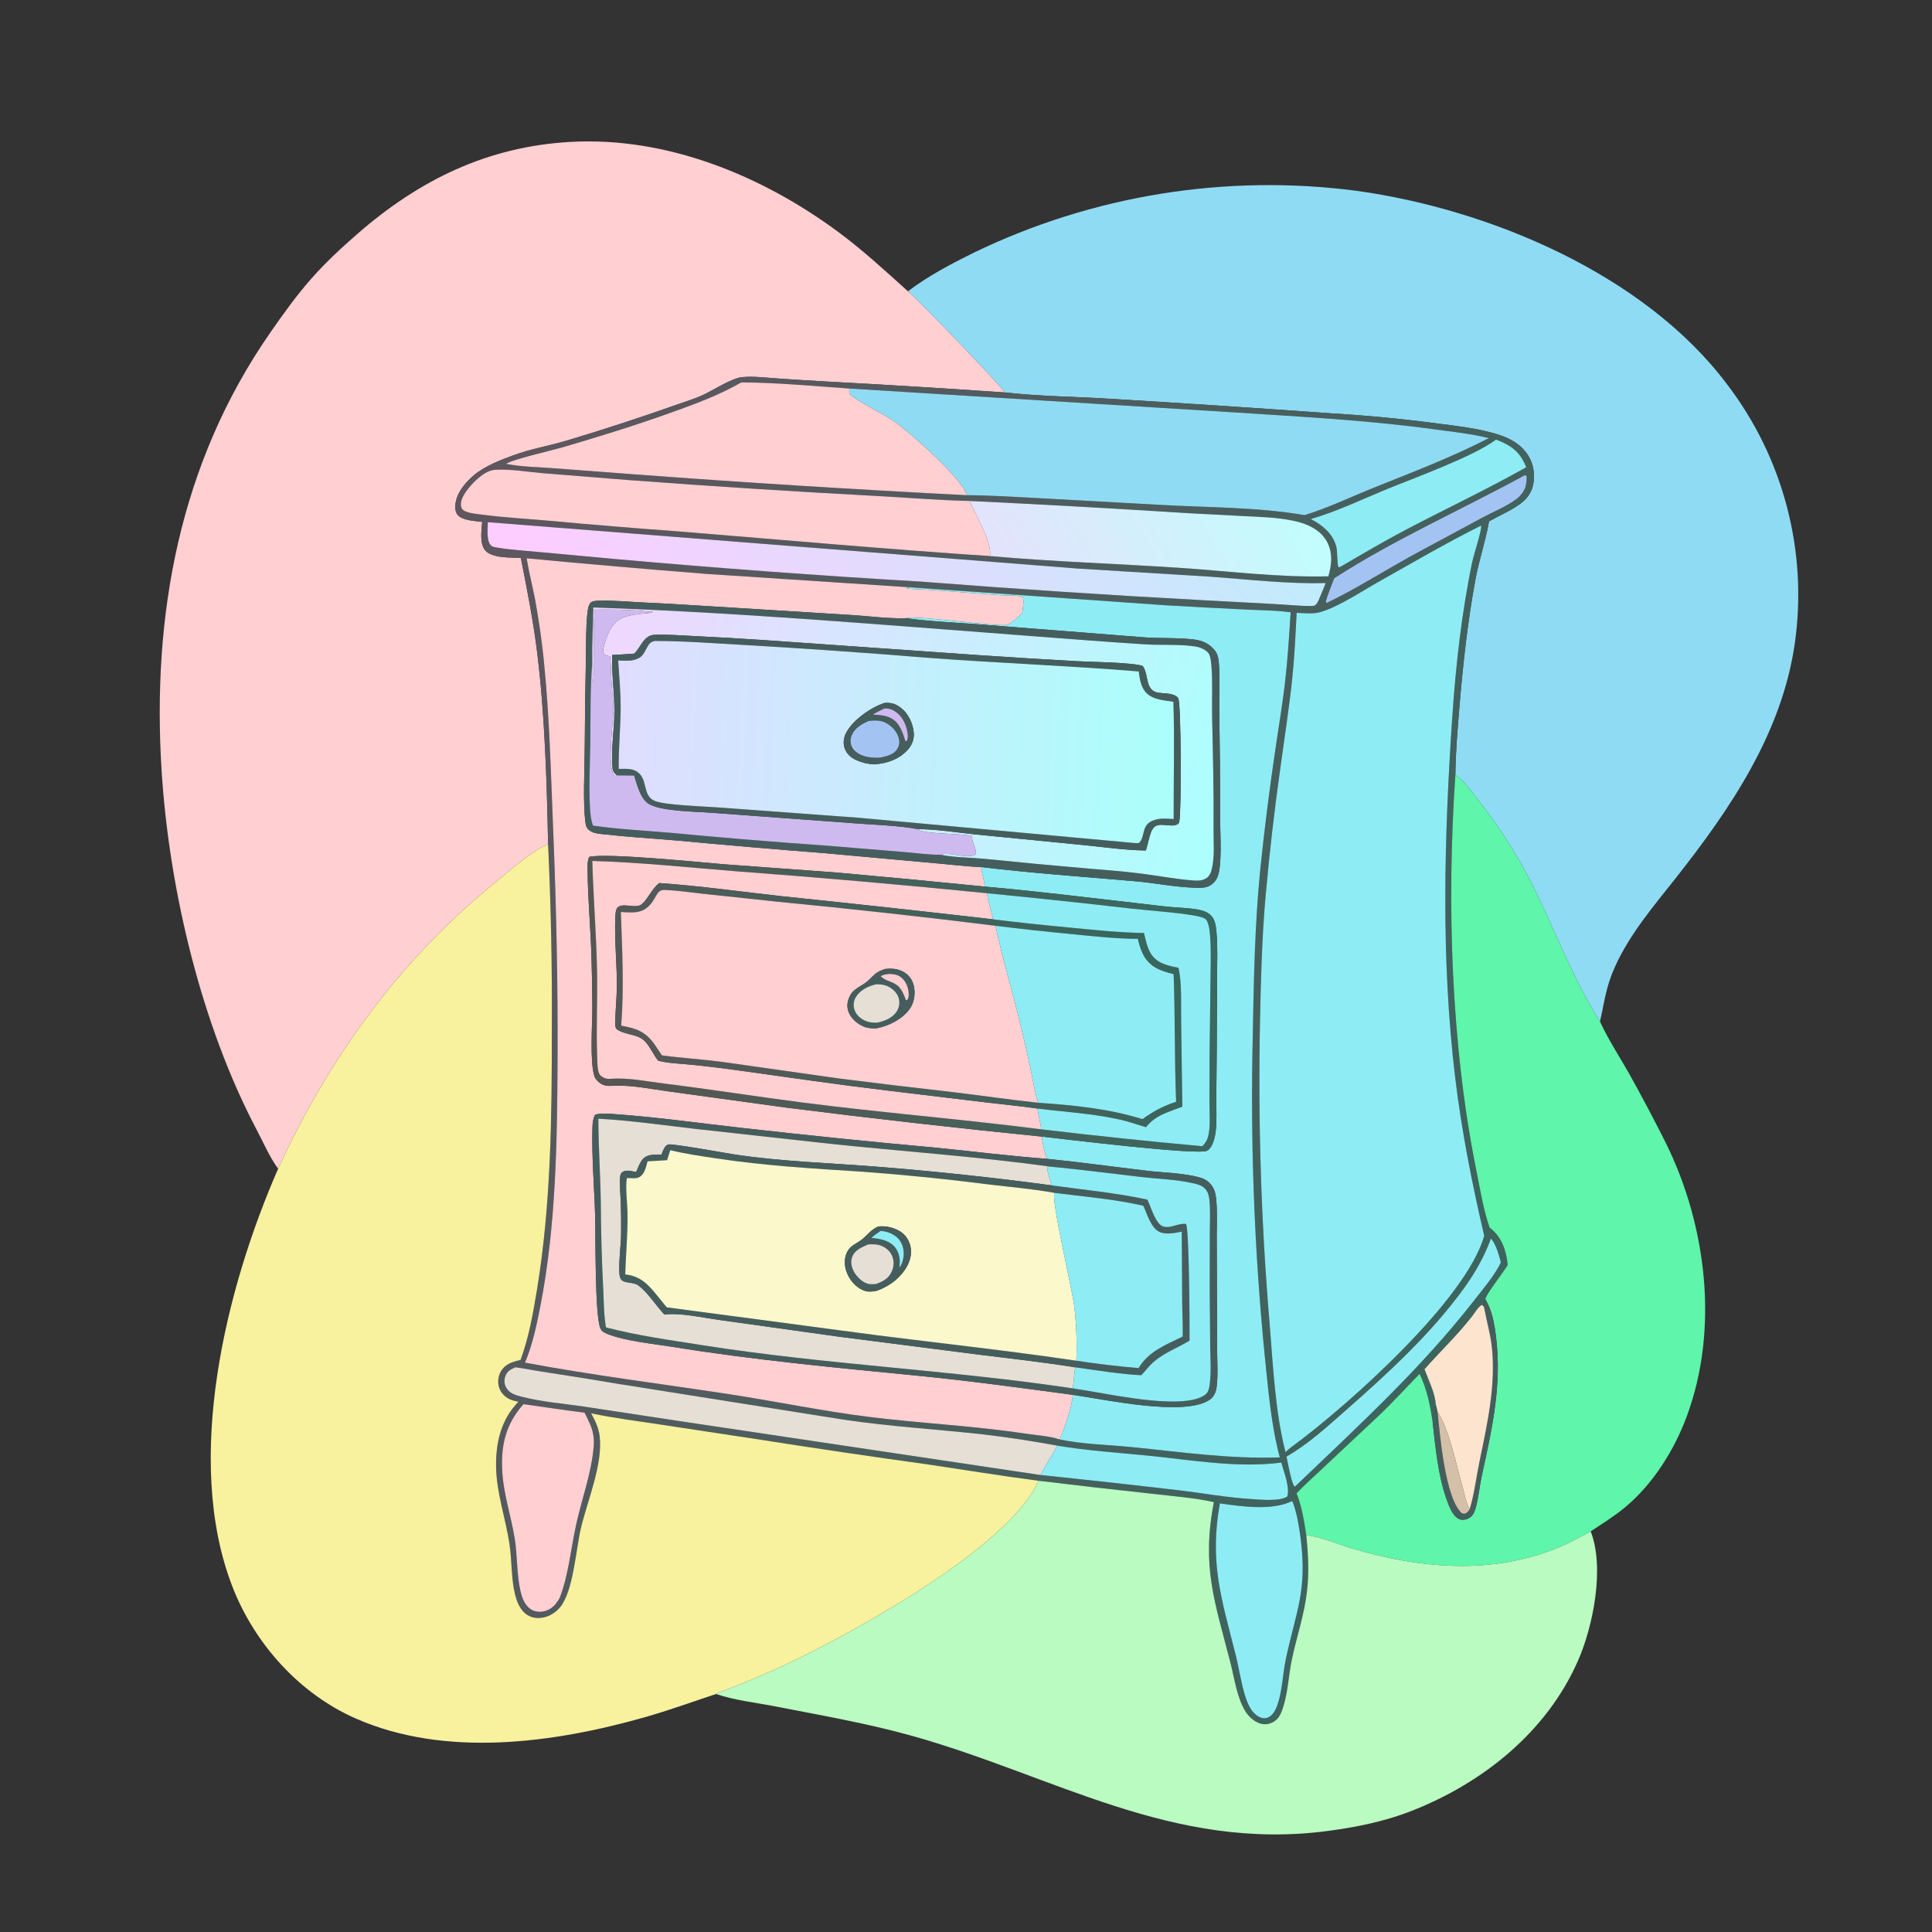 <svg width="1024" height="1024" viewBox="0 0 1024 1024" fill="none" xmlns="http://www.w3.org/2000/svg">
<rect x="0" y="0" width="1024" height="1024" fill="#333333" stroke="none"/>
<path d="M147.422 619.465C142.974 613.442 139.665 605.664 136.139 598.992C106.677 543.234 89.632 471.377 85.664 408.626C80.431 325.852 95.217 245.454 143.174 176.395C150.05 166.493 157.147 156.572 165.143 147.531C172.627 139.069 180.822 131.467 189.328 124.048C222.17 95.406 258.218 77.741 302.181 75.223C353.407 72.289 404.073 93.089 444.671 123.222C457.668 132.87 469.218 143.607 481.235 154.385C485.853 157.944 530.145 203.899 532.575 208.006C500.616 205.803 468.639 203.848 436.649 202.141C428.336 201.676 420.027 201.152 411.721 200.568C405.797 200.166 399.55 199.344 393.637 199.872C387.453 200.424 377.89 207.08 371.553 209.818C367.584 211.533 363.378 212.821 359.3 214.264C339.631 221.243 319.789 227.723 299.792 233.697C290.761 236.359 281.254 237.976 272.42 241.198C265.37 243.77 256.792 247.069 251.047 251.995C246.487 255.905 241.737 261.57 241.35 267.791C241.237 269.597 241.357 271.393 242.532 272.852C244.994 275.91 251.863 276.135 255.567 276.608C255.265 281.125 254.038 288.109 257.282 291.822C260.889 295.952 270.941 295.447 276.064 295.697C279.322 312.272 282.572 328.608 284.659 345.386C288.748 378.263 289.847 414.331 290.498 447.485C281.773 450.995 271.068 460.781 263.588 466.816C212.713 507.865 174.531 560.231 147.422 619.465Z" fill="#FFCFD2"/>
<path d="M481.235 154.385C492.084 146.184 503.749 140.066 515.895 134.037C578.991 103.487 649.644 92.057 719.154 101.154C789.622 110.956 871.625 145.413 915.377 203.677C945.27 242.789 958.209 292.266 951.29 341.006C944.466 388.308 917.539 428.104 888.667 464.793C876.675 480.032 863.758 494.948 855.794 512.808C851.125 523.278 850.46 530.716 848.027 541.451C833.656 518.691 824.466 493.66 812.546 469.679C804.546 453.583 795.213 439.135 784.179 424.972C780.438 420.17 776.419 414.124 771.368 410.722C771.49 398.808 772.533 386.706 773.512 374.836C775.377 352.229 777.9 329.326 782.031 307.018C783.913 296.85 787.477 286.391 789.121 276.792L789.192 276.355C794.498 273.305 800.412 270.85 805.396 267.301C809.493 264.384 812.068 260.843 812.796 255.784C813.649 249.859 812.305 244.029 808.498 239.363C804.066 233.931 798.37 231.531 791.82 229.649C782.358 226.932 772.134 225.792 762.389 224.519C743.622 222.032 724.77 220.225 705.872 219.099C666.884 216.309 627.881 213.739 588.864 211.389C570.212 210.22 551.122 210.085 532.575 208.006C530.145 203.899 485.853 157.944 481.235 154.385Z" fill="#90DBF4"/>
<path d="M255.567 276.608C251.863 276.135 244.994 275.91 242.532 272.852C241.357 271.393 241.237 269.597 241.35 267.791C241.737 261.57 246.487 255.905 251.047 251.995C256.792 247.069 265.37 243.77 272.42 241.198C281.254 237.976 290.761 236.359 299.792 233.697C319.789 227.723 339.631 221.243 359.3 214.264C363.378 212.821 367.584 211.533 371.553 209.818C377.89 207.08 387.453 200.424 393.637 199.872C399.55 199.344 405.797 200.166 411.721 200.568C420.027 201.152 428.336 201.676 436.649 202.141C468.639 203.848 500.616 205.803 532.575 208.006C551.122 210.085 570.212 210.22 588.864 211.389C627.881 213.739 666.884 216.309 705.872 219.099C724.77 220.225 743.622 222.032 762.389 224.519C772.134 225.792 782.358 226.932 791.82 229.649C798.37 231.531 804.066 233.931 808.498 239.363C812.305 244.029 813.649 249.859 812.796 255.784C812.068 260.843 809.493 264.384 805.396 267.301C800.412 270.85 794.498 273.305 789.192 276.355L789.121 276.792C787.477 286.391 783.913 296.85 782.031 307.018C777.9 329.326 775.377 352.229 773.512 374.836C772.533 386.706 771.49 398.808 771.368 410.722C766.729 478.756 769.025 554.056 782.613 620.992C784.611 630.835 786.198 641.16 789.531 650.644L790.049 651.054C795.864 655.74 798.341 662.711 799.052 669.959L799.097 670.469C797.322 673.74 787.188 686.478 787.295 688.689C787.296 688.716 787.319 688.738 787.331 688.762L786.269 689.974C786.331 690.169 786.399 690.362 786.457 690.559C786.65 691.221 786.691 691.664 786.675 692.34L786.526 692.577L785.405 691.657C783.644 692.396 781.351 696.25 780.097 697.855C772.377 707.733 763.301 716.339 755.027 725.733C757.031 731.212 760.676 738.468 760.954 744.287L760.91 744.851C760.675 748.216 761.575 751.907 760.796 755.134L760.49 755.24L759.329 753.819C758.044 744.825 756.358 736.421 752.421 728.172C745.022 735.736 737.918 743.604 730.21 750.857L699.499 779.676C695.415 783.577 691.053 787.355 687.202 791.477C689.992 798.441 691.213 806.24 692.34 813.638C693.376 823.683 693.901 833.411 692.725 843.488C691.288 855.811 687.338 867.274 684.76 879.322C683.001 887.545 682.735 896.295 680.253 904.323C679.356 907.224 678.33 910.217 675.779 912.083C673.881 913.47 671.482 914.15 669.145 913.78C665.606 913.219 662.18 910.284 660.291 907.352C655.627 900.109 654.284 889.514 652.155 881.238C643.805 848.796 636.797 830.397 643.386 796.144C632.798 793.817 621.384 792.972 610.61 791.724C590.562 789.563 570.529 787.271 550.511 784.847C530.983 782.286 511.509 779.086 492.024 776.205C461.469 771.978 430.953 767.468 400.481 762.676L350.515 755.104C338.118 753.254 325.599 751.625 313.32 749.089C315.466 753.061 317.308 756.708 317.838 761.264C319.585 776.257 311.279 795.462 307.844 810.148C305.287 821.079 303.855 843.424 296.912 851.821C294.197 855.104 290.252 857.346 285.955 857.571C282.919 857.73 280.008 856.761 277.812 854.629C275.314 852.205 273.906 848.717 273.067 845.4C270.872 836.722 271.375 827.298 270.049 818.419C267.987 804.609 263.053 791.035 262.927 777.009C262.812 764.206 265.672 752.329 274.766 742.969C273.205 742.655 271.676 742.282 270.216 741.628C267.658 740.481 265.551 738.303 264.619 735.645C263.661 732.824 263.925 729.731 265.346 727.113C267.703 722.851 271.559 721.874 275.923 720.767C280.312 708.855 282.513 696.265 284.575 683.782C292.115 638.13 292.504 591.341 292.483 545.162C292.683 512.592 292.021 480.021 290.498 447.485C289.847 414.331 288.748 378.263 284.659 345.386C282.572 328.608 279.322 312.272 276.064 295.697C270.941 295.447 260.889 295.952 257.282 291.822C254.038 288.109 255.265 281.125 255.567 276.608ZM450.259 205.935C431.286 204.651 411.906 202.744 392.904 202.684C380.935 209.578 368.224 214.199 355.267 218.836C336.37 225.6 317.332 231.456 298.084 237.119C293.327 238.519 270.571 243.746 268.298 245.862C275.925 247.4 284.26 247.489 292.032 248.077L334.479 251.28C393.763 255.712 453.097 259.441 512.469 262.467C524.248 262.51 536.099 263.307 547.864 263.885L615.039 267.603C640.388 269.032 666.405 268.719 691.454 273.035C703.467 269.359 715.035 263.783 726.68 259.088C747.826 250.561 768.821 242.651 789.136 232.21C779.39 229.798 769.07 228.773 759.124 227.41C724.469 222.663 689.593 220.922 654.716 218.607L450.259 205.935ZM513.96 265.522C497.362 265.164 480.714 263.715 464.129 262.847C420.695 260.529 377.286 257.747 333.911 254.502L287.344 250.778C279.318 250.083 270.4 248.478 262.392 249.005C258.489 249.262 254.841 252.099 252.093 254.711C249.076 257.578 244.054 263.215 244.299 267.545C244.366 268.742 244.55 269.575 245.527 270.36C247.737 272.135 253.818 272.539 256.626 272.904C267.623 274.337 278.853 274.95 289.907 275.914C313.382 278.072 336.877 280.007 360.39 281.718C415.158 286.166 469.839 291.103 524.677 294.729C558.06 297.699 591.61 298.742 625.043 300.956C651.163 302.687 677.898 306.153 704.058 305.462C704.764 302.983 705.302 300.576 705.495 298C705.885 292.781 704.542 287.749 700.995 283.817C696.84 279.21 690.983 277.157 685.07 275.922C676.886 274.214 668.243 274.005 659.91 273.578L629.097 271.966C590.736 269.516 552.356 267.367 513.96 265.522ZM481.637 311.239L374.501 304.192C342.689 301.682 310.898 298.922 279.129 295.913C280.353 303.373 282.257 310.698 283.682 318.12C285.584 328.539 287.086 339.026 288.187 349.559C291.251 379.603 291.978 409.813 293.201 439.968C294.851 480.635 295.726 521.026 295.517 561.727C295.293 605.278 294.75 649.56 286.368 692.444C284.391 702.559 282.285 712.691 278.241 722.213C313.99 728.95 350.263 733.405 386.22 738.915C410.997 742.711 435.671 747.873 460.538 750.981C488.098 754.427 515.828 755.673 543.321 759.827C549.118 760.702 556.22 761.075 561.723 762.96C574.026 765.523 587.061 765.708 599.562 766.963C625.785 769.597 651.92 773.382 678.33 772.448C673.621 755.064 672.193 736.111 670.3 718.235C664.748 661.69 662.651 604.86 664.021 548.06C664.504 519.519 665.077 490.971 667.795 462.538C670.055 440.383 672.828 418.283 676.112 396.257C677.722 385.122 679.641 374.035 680.957 362.858C682.457 350.12 683.271 337.334 684.068 324.538C676.707 323.464 668.915 323.501 661.473 323.123C646.888 322.431 632.307 321.657 617.73 320.802L481.637 311.239ZM560.507 766.246C547.615 763.853 534.65 761.875 521.631 760.315C496.781 757.533 471.851 756.127 447.089 752.432L328.16 733.555C314.367 731.226 300.555 729.012 286.725 726.914C282.191 726.224 277.642 725.215 273.093 724.693C270.629 725.846 268.764 726.736 267.824 729.437C267.153 731.367 267.206 733.444 268.173 735.262C269.873 738.46 273.063 739.415 276.331 740.256C287.126 743.035 298.251 743.869 309.249 745.486L358.822 753.015L551.47 781.784C576.17 784.345 600.854 787.071 625.518 789.961C638.013 791.473 650.563 793.754 663.125 794.522C667.983 794.819 677.967 795.899 682.227 793.24C683.887 788.809 680.395 779.791 679.095 775.191C655.959 778.21 631.68 773.84 608.638 771.53C592.64 769.926 576.368 768.912 560.507 766.246ZM792.938 233C780.658 242.134 749.874 253.163 734.391 259.533C721.366 264.892 708.251 271.21 694.721 275.121C700.832 278.284 706.056 282.443 708.161 289.307C709.007 292.065 708.593 299.231 709.425 300.652C710.502 300.409 710.108 300.593 710.676 300.28C722.327 293.469 733.996 286.602 745.955 280.343C766.879 269.393 788.355 259.233 808.94 247.656C806.356 240.969 802.355 236.995 795.798 234.145C794.855 233.739 793.901 233.358 792.938 233ZM808.136 251.893C774.564 270.234 739.351 285.714 707.148 306.504C705.586 310.571 703.967 314.621 702.678 318.785L703.013 319.438L703.295 319.52C720.116 311.413 735.828 301.131 752.283 292.329L785.913 274.224C791.486 271.253 797.824 268.687 802.97 265.072C805.4 263.366 807.584 260.987 808.494 258.109C809.031 256.409 809.086 254.476 809.22 252.705L808.74 251.995L808.136 251.893ZM258.569 276.771C258.518 279.985 257.778 285.939 259.867 288.684C260.875 290.01 262.345 290.04 263.871 290.292C271.06 291.481 278.522 291.905 285.777 292.588L325.488 296.246C379.653 301.087 433.888 305.094 488.176 308.267C537.949 312.156 587.767 315.441 637.62 318.12L675.758 320.162C682.188 320.507 688.857 321.234 695.281 321.19C696.064 321.185 696.658 320.954 697.347 320.614C698.082 319.728 698.538 318.976 698.996 317.92C700.219 314.97 701.532 312.026 702.629 309.029C682.414 309.584 661.85 307.112 641.676 305.67L570.701 301.308L258.569 276.771ZM785.005 278.572C766.51 287.792 748.403 298.379 730.392 308.524C721.417 313.579 709.397 321.657 699.788 324.419C695.901 325.536 691.27 324.99 687.265 324.786C686.668 336.05 686.149 347.316 685.016 358.542C683.378 374.79 680.786 391.006 678.59 407.19C675.438 429.492 672.857 451.871 670.848 474.305C668.879 496.086 668.317 518.031 667.851 539.887C666.693 594.049 668.402 648.236 672.969 702.218C674.713 723.697 675.943 748.96 681.355 769.663C682.609 768.445 683.815 767.393 685.254 766.398C714.323 744.919 777.035 689.168 786.664 654.993C780.142 627.04 774.626 599.102 771.212 570.578C763.669 507.567 765.485 443.3 769.737 380.133C771.608 352.346 774.761 324.261 780.502 296.996C781.057 294.359 785.685 280.062 785.005 278.572ZM790.245 656.437C786.682 666.136 781.774 674.757 775.707 683.114C758.241 707.174 735.408 728.073 713.151 747.63C703.291 756.294 693.329 765.479 681.871 772.015C682.466 774.682 684.555 786.675 686.183 787.944L686.63 787.669C719.568 756.089 753.31 725.268 781.389 689.149C786.251 682.896 792.028 676.242 795.503 669.102C794.404 665.02 793.026 659.673 790.245 656.437ZM277.446 744.239C267.929 754.976 265.347 766.24 266.245 780.429C267.005 792.44 270.974 803.806 272.834 815.63C274.275 824.797 273.82 834.524 275.913 843.519C276.64 846.645 277.826 849.88 280.252 852.099C282.067 853.761 284.341 854.417 286.773 854.257C289.837 854.055 292.664 852.43 294.578 850.049C295.305 849.144 295.922 848.13 296.535 847.146C301.278 835.467 302.696 819.876 305.534 807.309C308.596 793.754 313.564 780.403 314.688 766.493C315.029 762.59 314.394 758.664 312.841 755.066C311.931 752.93 310.891 750.839 309.869 748.755C299.028 747.384 288.26 745.76 277.446 744.239ZM684.634 795.684C674.088 800.802 657.9 798.466 646.536 796.807C640.991 828.305 647.335 847.084 654.796 876.582C656.727 884.219 657.778 892.175 660.193 899.668C661.63 903.755 663.331 907.907 667.448 910.011C668.934 910.77 670.402 910.935 671.989 910.345C674.642 909.36 676.307 905.898 677.145 903.421C679.697 895.879 679.861 887.287 681.5 879.479C686.856 853.971 693.034 843.491 689.331 815.149C688.534 809.052 687.356 801.743 685.116 795.992L684.634 795.684Z" fill="url(#paint0_linear_407_121)"/>
<path d="M392.904 202.684C411.906 202.744 431.286 204.651 450.259 205.935C450.168 207.185 449.753 208.28 450.774 209.234C454.153 212.395 467.985 219.402 472.944 222.633C481.448 228.174 510.887 254.526 512.469 262.467C453.097 259.441 393.763 255.712 334.479 251.28L292.032 248.077C284.26 247.489 275.925 247.4 268.298 245.862C270.571 243.746 293.327 238.519 298.084 237.119C317.332 231.456 336.37 225.6 355.267 218.836C368.224 214.199 380.935 209.578 392.904 202.684Z" fill="#FFCFD2"/>
<path d="M450.259 205.935L654.716 218.607C689.593 220.922 724.469 222.663 759.124 227.41C769.07 228.773 779.39 229.798 789.136 232.21C768.821 242.651 747.826 250.561 726.68 259.088C715.035 263.783 703.467 269.359 691.454 273.035C666.405 268.719 640.388 269.032 615.039 267.603L547.864 263.885C536.099 263.307 524.248 262.51 512.469 262.467C510.887 254.526 481.448 228.174 472.944 222.633C467.985 219.402 454.153 212.395 450.774 209.234C449.753 208.28 450.168 207.185 450.259 205.935Z" fill="#90DBF4"/>
<path d="M694.721 275.121C708.251 271.21 721.366 264.892 734.391 259.533C749.874 253.163 780.658 242.134 792.938 233C793.901 233.358 794.855 233.739 795.798 234.145C802.355 236.995 806.356 240.969 808.94 247.656C788.355 259.233 766.879 269.393 745.955 280.343C733.996 286.602 722.327 293.469 710.676 300.28C710.108 300.593 710.502 300.409 709.425 300.652C708.593 299.231 709.007 292.065 708.161 289.307C706.056 282.443 700.832 278.284 694.721 275.121Z" fill="#8EECF5"/>
<path d="M524.677 294.729C469.839 291.103 415.158 286.166 360.39 281.718C336.877 280.007 313.382 278.072 289.907 275.914C278.853 274.95 267.623 274.337 256.626 272.904C253.818 272.539 247.737 272.135 245.527 270.36C244.55 269.575 244.366 268.742 244.299 267.545C244.054 263.215 249.076 257.578 252.093 254.711C254.841 252.099 258.489 249.262 262.392 249.005C270.4 248.478 279.318 250.083 287.344 250.778L333.911 254.502C377.286 257.747 420.695 260.529 464.129 262.847C480.714 263.715 497.362 265.164 513.96 265.522C516.951 272.619 526.002 287.47 524.677 294.729Z" fill="#FFCFD2"/>
<path d="M707.148 306.504C739.351 285.714 774.564 270.234 808.136 251.893L808.74 251.995L809.22 252.705C809.086 254.476 809.031 256.409 808.494 258.109C807.584 260.987 805.4 263.366 802.97 265.072C797.824 268.687 791.486 271.253 785.913 274.224L752.283 292.329C735.828 301.131 720.116 311.413 703.295 319.52L703.013 319.438L702.678 318.785C703.967 314.621 705.586 310.571 707.148 306.504Z" fill="#A3C4F3"/>
<path d="M513.96 265.522C552.356 267.367 590.736 269.516 629.097 271.966L659.91 273.578C668.243 274.005 676.886 274.214 685.07 275.922C690.983 277.157 696.84 279.21 700.995 283.817C704.542 287.749 705.885 292.781 705.495 298C705.302 300.576 704.764 302.983 704.058 305.462C677.898 306.153 651.163 302.687 625.043 300.956C591.61 298.742 558.06 297.699 524.677 294.729C526.002 287.47 516.951 272.619 513.96 265.522Z" fill="url(#paint1_linear_407_121)"/>
<path d="M698.996 317.92C698.538 318.976 698.082 319.728 697.347 320.614C696.658 320.954 696.064 321.185 695.281 321.19C688.857 321.234 682.188 320.507 675.758 320.162L637.62 318.12C587.767 315.441 537.949 312.156 488.176 308.267C433.888 305.094 379.653 301.087 325.488 296.246L285.777 292.588C278.522 291.905 271.06 291.481 263.871 290.292C262.345 290.04 260.875 290.01 259.867 288.684C257.778 285.939 258.518 279.985 258.569 276.771L570.701 301.308L641.676 305.67C661.85 307.112 682.414 309.584 702.629 309.029C701.532 312.026 700.219 314.97 698.996 317.92Z" fill="url(#paint2_linear_407_121)"/>
<path d="M687.265 324.786C691.27 324.99 695.901 325.536 699.788 324.419C709.397 321.657 721.417 313.579 730.392 308.524C748.403 298.379 766.51 287.792 785.005 278.572C785.685 280.062 781.057 294.359 780.502 296.996C774.761 324.261 771.608 352.346 769.737 380.133C765.485 443.3 763.669 507.567 771.212 570.578C774.626 599.102 780.142 627.04 786.664 654.993C777.035 689.168 714.323 744.919 685.254 766.398C683.815 767.393 682.609 768.445 681.355 769.663C675.943 748.96 674.713 723.697 672.969 702.218C668.402 648.236 666.693 594.049 667.851 539.887C668.317 518.031 668.879 496.086 670.848 474.305C672.857 451.871 675.438 429.492 678.59 407.19C680.786 391.006 683.378 374.79 685.016 358.542C686.149 347.316 686.668 336.05 687.265 324.786Z" fill="#8EECF5"/>
<path d="M481.637 311.239L480.272 311.805C484.362 312.435 488.443 312.287 492.55 312.611L530.104 315.446C533.462 315.69 539.11 315.261 542.067 316.485C542.933 318.228 541.989 322.961 541.805 325.073C539.612 326.868 536.475 330.129 533.936 331.136C530.292 332.582 483.753 325.776 480.078 327.653L479.66 327.669C470.543 327.917 460.953 326.585 451.808 326.004L371.98 321.06C360.946 320.342 349.906 319.727 338.86 319.214C332.084 318.863 325.142 318.246 318.36 318.378C316.983 318.405 313.982 318.344 313.043 319.449C311.8 320.91 311.534 323.084 311.335 324.927C310.464 333.006 310.696 341.557 310.53 349.693C310.204 365.183 310 380.676 309.918 396.17C309.875 407.344 308.854 425.904 310.356 436.243C310.624 438.082 311.116 439.274 312.718 440.337C314.837 441.742 317.624 441.91 320.083 442.191C332.744 443.636 345.533 444.351 358.231 445.446C384.754 447.925 411.297 450.199 437.856 452.268L496.136 457.56C504.002 458.232 512.046 459.291 519.924 459.547C520.43 462.863 521.762 466.64 521.823 469.901C495.705 467.271 469.572 464.79 443.426 462.457L384.21 458.116C372.458 457.168 321.419 451.97 312.321 454.157C311.231 456.187 311.419 459.296 311.441 461.571C311.591 476.917 313.065 492.281 313.506 507.623C313.779 516.415 313.931 525.21 313.961 534.006C313.953 542.697 312.568 562.865 315.032 570.349C315.678 572.312 317.651 574.046 319.498 574.879C321.589 575.822 324.158 575.511 326.388 575.441C335.559 575.155 345.808 577.349 354.927 578.545L417.452 587.156C462.315 592.813 507.249 597.903 552.241 602.424C552.561 606.463 553.698 610.29 554.756 614.182C535.519 612.781 516.322 610.313 497.125 608.408C462.884 605.308 428.679 601.826 394.516 597.964C371.261 595.375 347.76 591.998 324.438 590.404C321.636 590.213 318.031 589.952 315.371 590.881C314.315 593.032 314.075 595.158 314.01 597.526C313.588 612.881 314.957 628.675 315.423 644.046C315.743 654.602 315.222 696.383 318.138 703.859C318.841 705.66 320.361 706.397 322.088 707.076C331.64 710.834 345.673 712.124 355.997 713.797C399.309 720.812 442.639 724.862 486.282 729.141C513.844 731.844 541.237 735.641 568.68 739.299C567.727 747.54 564.707 755.281 561.723 762.96C556.22 761.075 549.118 760.702 543.321 759.827C515.828 755.673 488.098 754.427 460.538 750.981C435.671 747.873 410.997 742.711 386.22 738.915C350.263 733.405 313.99 728.95 278.241 722.213C282.285 712.691 284.391 702.559 286.368 692.444C294.75 649.56 295.293 605.278 295.517 561.727C295.726 521.026 294.851 480.635 293.201 439.968C291.978 409.813 291.251 379.603 288.187 349.559C287.086 339.026 285.584 328.539 283.682 318.12C282.257 310.698 280.353 303.373 279.129 295.913C310.898 298.922 342.689 301.682 374.501 304.192L481.637 311.239Z" fill="#FFCFD2"/>
<path d="M480.078 327.653C483.753 325.776 530.292 332.582 533.936 331.136C536.475 330.129 539.612 326.868 541.805 325.073C541.989 322.961 542.933 318.228 542.067 316.485C539.11 315.261 533.462 315.69 530.104 315.446L492.55 312.611C488.443 312.287 484.362 312.435 480.272 311.805L481.637 311.239L617.73 320.802C632.307 321.657 646.888 322.431 661.473 323.123C668.915 323.501 676.707 323.464 684.068 324.538C683.271 337.334 682.457 350.12 680.957 362.858C679.641 374.035 677.722 385.122 676.112 396.257C672.828 418.283 670.055 440.383 667.795 462.538C665.077 490.971 664.504 519.519 664.021 548.06C662.651 604.86 664.748 661.69 670.3 718.235C672.193 736.111 673.621 755.064 678.33 772.448C651.92 773.382 625.785 769.597 599.562 766.963C587.061 765.708 574.026 765.523 561.723 762.96C564.707 755.281 567.727 747.54 568.68 739.299C585.256 741.64 627.552 750.974 641.036 741.965C643.296 740.454 644.426 738.042 644.791 735.398C645.625 729.357 645.162 722.836 645.121 716.743L645.002 688.077L644.888 655.433C644.881 648.691 645.279 641.7 644.536 634.998C644.25 632.419 643.592 630.063 641.945 628.004C640.457 626.143 638.753 624.989 636.472 624.306C627.558 621.636 617.245 621.643 608.001 620.549C590.247 618.449 572.547 615.974 554.756 614.182C553.698 610.29 552.561 606.463 552.241 602.424C563.213 603.615 635.292 612.502 639.827 609.892C642.798 608.181 643.913 602.867 644.305 599.809C645.026 594.177 644.635 588.052 644.663 582.362L644.913 554.428L645.074 517.298C645.098 509.853 645.444 502.206 644.808 494.792C644.56 491.9 644.268 488.174 642.385 485.855C640.815 483.921 638.563 482.899 636.184 482.365C631.216 481.25 625.776 481.201 620.704 480.74C614.326 480.16 607.952 479.301 601.587 478.578C575.006 475.558 548.476 472.245 521.823 469.901C521.762 466.64 520.43 462.863 519.924 459.547C547.032 462.792 574.41 464.712 601.615 467.067C612.266 467.989 623.05 470.26 633.714 470.514C636.628 470.583 639.384 470.697 641.897 468.99C644.385 467.299 645.515 464.933 646.084 462.049C647.682 453.935 646.608 439.644 646.644 430.936C646.721 412.591 646.476 394.297 646.232 375.954C646.131 368.353 646.679 360.566 646.126 352.993C645.936 350.374 645.794 347.461 644.233 345.262C642.06 342.202 638.9 340.202 635.257 339.386C628.023 337.766 614.113 338.489 605.791 337.754L519.547 330.974C506.448 329.936 493.087 329.422 480.078 327.653Z" fill="#8EECF5"/>
<path d="M519.924 459.547C512.046 459.291 504.002 458.232 496.136 457.56L437.856 452.268C411.297 450.199 384.754 447.925 358.231 445.446C345.533 444.351 332.744 443.636 320.083 442.191C317.624 441.91 314.837 441.742 312.718 440.337C311.116 439.274 310.624 438.082 310.356 436.243C308.854 425.904 309.875 407.344 309.918 396.17C310 380.676 310.204 365.183 310.53 349.693C310.696 341.557 310.464 333.006 311.335 324.927C311.534 323.084 311.8 320.91 313.043 319.449C313.982 318.344 316.983 318.405 318.36 318.378C325.142 318.246 332.084 318.863 338.86 319.214C349.906 319.727 360.946 320.342 371.98 321.06L451.808 326.004C460.953 326.585 470.543 327.917 479.66 327.669L480.078 327.653C493.087 329.422 506.448 329.936 519.547 330.974L605.791 337.754C614.113 338.489 628.023 337.766 635.257 339.386C638.9 340.202 642.06 342.202 644.233 345.262C645.794 347.461 645.936 350.374 646.126 352.993C646.679 360.566 646.131 368.353 646.232 375.954C646.476 394.297 646.721 412.591 646.644 430.936C646.608 439.644 647.682 453.935 646.084 462.049C645.515 464.933 644.385 467.299 641.897 468.99C639.384 470.697 636.628 470.583 633.714 470.514C623.05 470.26 612.266 467.989 601.615 467.067C574.41 464.712 547.032 462.792 519.924 459.547ZM313.914 350.827C312.76 364.786 313.045 379.337 312.873 393.356C312.728 405.166 312.034 417.36 312.764 429.13C312.946 432.069 313.282 434.782 314.26 437.585C327.85 439.569 341.67 440.194 355.348 441.401C382.696 443.995 410.075 446.248 437.478 448.162L479.633 451.631C485.832 452.131 492.326 453.116 498.512 453.033C505.946 454.538 514.444 454.475 522.057 455.207C540.438 457.089 558.835 458.812 577.245 460.375C586.485 461.178 595.769 461.835 604.967 463.026C614.129 464.211 623.388 465.993 632.592 466.675C634.88 466.844 637.131 466.816 639.162 465.609C641.003 464.515 641.767 462.668 642.264 460.665C643.89 454.118 643.151 446.266 643.209 439.548C643.382 419.701 642.869 399.903 642.448 380.066C642.257 371.087 642.808 361.743 642.059 352.82C641.895 350.87 641.64 347.571 640.402 346.04C639.06 344.381 636.136 343.093 634.081 342.739C625.882 341.325 615.535 342.066 606.994 341.528C585.951 340.202 564.916 338.494 543.889 336.913C467.522 331.173 391.037 324.57 314.487 321.973C314.345 331.59 313.749 341.206 313.914 350.827Z" fill="#455E5D"/>
<path d="M313.914 350.827C313.749 341.206 314.345 331.59 314.487 321.973C391.037 324.57 467.522 331.173 543.889 336.913C564.916 338.494 585.951 340.202 606.994 341.528C615.535 342.066 625.882 341.325 634.081 342.739C636.136 343.093 639.06 344.381 640.402 346.04C641.64 347.571 641.895 350.87 642.059 352.82C642.808 361.743 642.257 371.087 642.448 380.066C642.869 399.903 643.382 419.701 643.209 439.548C643.151 446.266 643.89 454.118 642.264 460.665C641.767 462.668 641.003 464.515 639.162 465.609C637.131 466.816 634.88 466.844 632.592 466.675C623.388 465.993 614.129 464.211 604.967 463.026C595.769 461.835 586.485 461.178 577.245 460.375C558.835 458.812 540.438 457.089 522.057 455.207C514.444 454.475 505.946 454.538 498.512 453.033C503.872 451.17 512.372 455.708 517.163 452.778C517.925 450.564 515.183 446.582 515.2 443.68C515.201 443.503 515.21 443.326 515.216 443.149C509.322 441.623 490.486 442.141 487.166 439.93C486.954 439.789 486.757 439.628 486.553 439.477C496.319 439.461 506.545 441.178 516.278 442.188L574.256 447.902C585.167 448.961 596.4 450.665 607.345 450.757C607.716 449.623 607.991 448.46 608.299 447.307C608.973 444.782 609.53 441.633 610.904 439.4C613.786 434.712 620.672 439.233 624.321 436.706C624.911 436.297 624.951 435.861 625.084 435.2C626.21 429.598 626.072 371.966 624.44 369.966C622.255 367.289 617.394 367.628 614.216 367.204C606.559 366.18 609.12 357.54 605.622 352.957C599.904 351.074 578.621 350.878 570.978 350.459C553.448 349.474 535.922 348.392 518.404 347.213L404.675 339.247C392.51 338.436 380.338 337.731 368.161 337.132C361.108 336.782 353.868 336.197 346.81 336.479C341.395 336.695 339.817 342.606 336.53 346.077C336.418 346.195 336.302 346.311 336.188 346.427C332.305 346.784 328.382 346.924 324.488 347.156C324.104 357.028 325.67 366.938 325.638 376.856C325.606 386.709 323.765 397.121 324.626 406.879C324.801 408.866 325.494 409.662 326.969 410.918L326.328 411.368L325.354 410.83C321.631 404.905 325.158 383.559 325.074 375.561C325.024 370.804 324.403 366.055 324.109 361.309C323.831 356.816 323.897 352.298 323.334 347.827C323.171 347.805 323.007 347.789 322.845 347.761C321.339 347.496 320.488 347.241 319.628 345.948C319.622 343.503 320.392 341.106 321.182 338.809C324.91 327.957 329.675 326.426 340.576 325.224C342.384 325.024 344.53 325.118 346.15 324.324C343.555 324.29 341.077 323.807 338.504 323.637C330.844 323.131 322.798 322.961 315.126 323.144C314.575 332.07 314.711 341.363 314.587 350.335C314.539 353.821 315.046 358.359 314.152 361.705C314.186 358.278 314.259 354.859 313.97 351.44L313.914 350.827Z" fill="url(#paint3_linear_407_121)"/>
<path d="M314.26 437.585C313.282 434.782 312.946 432.069 312.764 429.13C312.034 417.36 312.728 405.166 312.873 393.356C313.045 379.337 312.76 364.786 313.914 350.827L313.97 351.44C314.259 354.859 314.186 358.278 314.152 361.705C315.046 358.359 314.539 353.821 314.587 350.335C314.711 341.363 314.575 332.07 315.126 323.144C322.798 322.961 330.844 323.131 338.504 323.637C341.077 323.807 343.555 324.29 346.15 324.324C344.53 325.118 342.384 325.024 340.576 325.224C329.675 326.426 324.91 327.957 321.182 338.809C320.392 341.106 319.622 343.503 319.628 345.948C320.488 347.241 321.339 347.496 322.845 347.761C323.007 347.789 323.171 347.805 323.334 347.827C323.897 352.298 323.831 356.816 324.109 361.309C324.403 366.055 325.024 370.804 325.074 375.561C325.158 383.559 321.631 404.905 325.354 410.83L326.328 411.368L326.969 410.918L336.093 410.973C337.75 416.002 339.481 423.967 344.575 426.484C351.906 430.106 369.068 430.133 377.585 430.816L453.694 436.41C463.745 437.218 476.905 437.58 486.553 439.477C486.757 439.628 486.954 439.789 487.166 439.93C490.486 442.141 509.322 441.623 515.216 443.149C515.21 443.326 515.201 443.503 515.2 443.68C515.183 446.582 517.925 450.564 517.163 452.778C512.372 455.708 503.872 451.17 498.512 453.033C492.326 453.116 485.832 452.131 479.633 451.631L437.478 448.162C410.075 446.248 382.696 443.995 355.348 441.401C341.67 440.194 327.85 439.569 314.26 437.585Z" fill="#CFBAF0"/>
<path d="M326.969 410.918C325.494 409.662 324.801 408.866 324.626 406.879C323.765 397.121 325.606 386.709 325.638 376.856C325.67 366.938 324.104 357.028 324.488 347.156C328.382 346.924 332.305 346.784 336.188 346.427C336.302 346.311 336.418 346.195 336.53 346.077C339.817 342.606 341.395 336.695 346.81 336.479C353.868 336.197 361.108 336.782 368.161 337.132C380.338 337.731 392.51 338.436 404.675 339.247L518.404 347.213C535.922 348.392 553.448 349.474 570.978 350.459C578.621 350.878 599.904 351.074 605.622 352.957C609.12 357.54 606.559 366.18 614.216 367.204C617.394 367.628 622.255 367.289 624.44 369.966C626.072 371.966 626.21 429.598 625.084 435.2C624.951 435.861 624.911 436.297 624.321 436.706C620.672 439.233 613.786 434.712 610.904 439.4C609.53 441.633 608.973 444.782 608.299 447.307C607.991 448.46 607.716 449.623 607.345 450.757C596.4 450.665 585.167 448.961 574.256 447.902L516.278 442.188C506.545 441.178 496.319 439.461 486.553 439.477C476.905 437.58 463.745 437.218 453.694 436.41L377.585 430.816C369.068 430.133 351.906 430.106 344.575 426.484C339.481 423.967 337.75 416.002 336.093 410.973L326.969 410.918ZM346.982 339.721C345.509 340.097 344.512 340.606 343.671 341.938C341.161 345.916 341.176 348.449 335.952 349.801C333.422 350.457 330.271 350.127 327.659 350.09C328.205 358.83 329.043 367.503 328.949 376.27C328.837 386.69 327.785 397.11 327.938 407.527C331.994 407.53 335.969 406.999 339.053 410.207C343.115 414.432 340.831 421.85 347.021 424.488C352.375 426.77 372.964 427.372 379.541 427.878L455.491 433.455L601.879 446.871C602.706 446.833 603.551 447.079 604.112 446.375C607.388 442.266 604.367 435.966 613.817 434.139C616.409 433.637 619.418 433.985 622.053 434.094C621.997 413.432 622.576 392.585 621.926 371.949C616.605 371.132 610.005 370.861 606.598 366.079C604.484 363.111 604.031 359.387 603.542 355.872C566.098 352.805 528.492 351.44 491.021 348.581C458.529 345.933 426.007 343.672 393.462 341.796C378.009 340.926 362.459 339.745 346.982 339.721Z" fill="#455E5D"/>
<path d="M327.659 350.09C330.271 350.127 333.422 350.457 335.952 349.801C341.176 348.449 341.161 345.916 343.671 341.938C344.512 340.606 345.509 340.097 346.982 339.721C362.459 339.745 378.009 340.926 393.462 341.796C426.007 343.672 458.529 345.933 491.021 348.581C528.492 351.44 566.098 352.805 603.542 355.872C604.031 359.387 604.484 363.111 606.598 366.079C610.005 370.861 616.605 371.132 621.926 371.949C622.576 392.585 621.997 413.432 622.053 434.094C619.418 433.985 616.409 433.637 613.817 434.139C604.367 435.966 607.388 442.266 604.112 446.375C603.551 447.079 602.706 446.833 601.879 446.871L455.491 433.455L379.541 427.878C372.964 427.372 352.375 426.77 347.021 424.488C340.831 421.85 343.115 414.432 339.053 410.207C335.969 406.999 331.994 407.53 327.938 407.527C327.785 397.11 328.837 386.69 328.949 376.27C329.043 367.503 328.205 358.83 327.659 350.09ZM468.923 372.558C461.78 374.787 452.427 381.33 448.698 387.987C447.228 390.611 446.71 393.636 447.667 396.532C448.671 399.569 451.137 401.677 453.992 402.943C457.005 404.279 460.02 404.932 463.295 405.124C470.063 404.692 476.742 402.44 481.317 397.174C483.627 394.516 484.649 391.415 484.271 387.906C483.772 383.277 481.413 378.268 477.714 375.349C474.752 373.012 472.624 372.361 468.923 372.558Z" fill="url(#paint4_linear_407_121)"/>
<path d="M463.295 405.124C460.02 404.932 457.005 404.279 453.992 402.943C451.137 401.677 448.671 399.569 447.667 396.532C446.71 393.636 447.228 390.611 448.698 387.987C452.427 381.33 461.78 374.787 468.923 372.558C472.624 372.361 474.752 373.012 477.714 375.349C481.413 378.268 483.772 383.277 484.271 387.906C484.649 391.415 483.627 394.516 481.317 397.174C476.742 402.44 470.063 404.692 463.295 405.124ZM468.79 375.501C466.671 376.513 464.589 377.488 462.609 378.761C467.369 378.979 471.903 379.262 475.319 383.068C477.053 384.999 478.175 387.704 479.027 390.133L479.79 392.598L480.481 392.879C481.511 391.296 481.171 389.178 480.826 387.419C480.037 383.397 478.031 379.519 474.571 377.18C472.704 375.917 471.041 375.406 468.79 375.501ZM460.543 382.088C456.905 383.69 453.157 385.738 451.501 389.593C450.723 391.405 450.577 393.443 451.303 395.298C452.301 397.849 454.759 399.556 457.252 400.459C460.31 401.565 463.417 401.709 466.631 401.556C470.057 400.664 473.566 400.155 475.608 396.93C476.676 395.243 476.862 393.184 476.369 391.272C475.455 387.725 472.586 384.715 469.387 383.071C466.561 381.619 463.619 381.822 460.543 382.088Z" fill="#455E5D"/>
<path d="M462.609 378.761C464.589 377.488 466.671 376.513 468.79 375.501C471.041 375.406 472.704 375.917 474.571 377.18C478.031 379.519 480.037 383.397 480.826 387.419C481.171 389.178 481.511 391.296 480.481 392.879L479.79 392.598L479.027 390.133C478.175 387.704 477.053 384.999 475.319 383.068C471.903 379.262 467.369 378.979 462.609 378.761Z" fill="#CFBAF0"/>
<path d="M466.631 401.556C463.417 401.709 460.31 401.565 457.252 400.459C454.759 399.556 452.301 397.849 451.303 395.298C450.577 393.443 450.723 391.405 451.501 389.593C453.157 385.738 456.905 383.69 460.543 382.088C463.619 381.822 466.561 381.619 469.387 383.071C472.586 384.715 475.455 387.725 476.369 391.272C476.862 393.184 476.676 395.243 475.608 396.93C473.566 400.155 470.057 400.664 466.631 401.556Z" fill="#A3C4F3"/>
<path d="M771.368 410.722C776.419 414.124 780.438 420.17 784.179 424.972C795.213 439.135 804.546 453.583 812.546 469.679C824.466 493.66 833.656 518.691 848.027 541.451C852.41 550.959 858.272 559.907 863.451 569C870.236 581.161 876.749 593.471 882.984 605.923C904.513 649.509 911.138 704.254 894.141 750.391C887.438 768.584 876.104 786.718 860.999 799.17C855.35 803.827 849.178 807.616 843.103 811.663C837.77 814.552 832.419 817.568 826.815 819.902C790.824 834.89 753.015 831.481 716.47 820.652C708.761 818.367 700.297 814.59 692.34 813.638C691.213 806.24 689.992 798.441 687.202 791.477C691.053 787.355 695.415 783.577 699.499 779.676L730.21 750.857C737.918 743.604 745.022 735.736 752.421 728.172C756.358 736.421 758.044 744.825 759.329 753.819C760.889 767.297 762.122 781.627 766.671 794.491C767.911 798 769.957 803.958 773.787 805.277C775.385 805.827 777.531 805.341 778.918 804.437C781.028 803.062 781.741 800.723 782.343 798.4C783.707 793.137 784.213 787.514 785.379 782.173C790.781 757.441 796.072 734.265 792.939 708.752C792.103 701.943 790.911 694.729 787.331 688.762C787.319 688.738 787.296 688.716 787.295 688.689C787.188 686.478 797.322 673.74 799.097 670.469L799.052 669.959C798.341 662.711 795.864 655.74 790.049 651.054L789.531 650.644C786.198 641.16 784.611 630.835 782.613 620.992C769.025 554.056 766.729 478.756 771.368 410.722Z" fill="#5FF5AA"/>
<path d="M147.422 619.465C174.531 560.231 212.713 507.865 263.588 466.816C271.068 460.781 281.773 450.995 290.498 447.485C292.021 480.021 292.683 512.592 292.483 545.162C292.504 591.341 292.115 638.13 284.575 683.782C282.513 696.265 280.312 708.855 275.923 720.767C271.559 721.874 267.703 722.851 265.346 727.113C263.925 729.731 263.661 732.824 264.619 735.645C265.551 738.303 267.658 740.481 270.216 741.628C271.676 742.282 273.205 742.655 274.766 742.969C265.672 752.329 262.812 764.206 262.927 777.009C263.053 791.035 267.987 804.609 270.049 818.419C271.375 827.298 270.872 836.722 273.067 845.4C273.906 848.717 275.314 852.205 277.812 854.629C280.008 856.761 282.919 857.73 285.955 857.571C290.252 857.346 294.197 855.104 296.912 851.821C303.855 843.424 305.287 821.079 307.844 810.148C311.279 795.462 319.585 776.257 317.838 761.264C317.308 756.708 315.466 753.061 313.32 749.089C325.599 751.625 338.118 753.254 350.515 755.104L400.481 762.676C430.953 767.468 461.469 771.978 492.024 776.205C511.509 779.086 530.983 782.286 550.511 784.847C534.682 820.295 452.608 865.056 417.487 881.763C406.395 887.04 394.806 891.799 383.346 896.217C382.058 896.714 380.672 897.072 379.53 897.851C367.011 901.976 354.513 906.551 341.837 910.148C293.331 923.911 236.062 931.748 188.511 910.823C158.639 897.678 134.859 871.141 123.137 840.839C97.197 773.78 119.71 682.677 147.422 619.465Z" fill="#F8F19E"/>
<path d="M552.241 602.424C507.249 597.903 462.315 592.813 417.452 587.156L354.927 578.545C345.808 577.349 335.559 575.155 326.388 575.441C324.158 575.511 321.589 575.822 319.498 574.879C317.651 574.046 315.678 572.312 315.032 570.349C312.568 562.865 313.953 542.697 313.961 534.006C313.931 525.21 313.779 516.415 313.506 507.623C313.065 492.281 311.591 476.917 311.441 461.571C311.419 459.296 311.231 456.187 312.321 454.157C321.419 451.97 372.458 457.168 384.21 458.116L443.426 462.457C469.572 464.79 495.705 467.271 521.823 469.901C548.476 472.245 575.006 475.558 601.587 478.578C607.952 479.301 614.326 480.16 620.704 480.74C625.776 481.201 631.216 481.25 636.184 482.365C638.563 482.899 640.815 483.921 642.385 485.855C644.268 488.174 644.56 491.9 644.808 494.792C645.444 502.206 645.098 509.853 645.074 517.298L644.913 554.428L644.663 582.362C644.635 588.052 645.026 594.177 644.305 599.809C643.913 602.867 642.798 608.181 639.827 609.892C635.292 612.502 563.213 603.615 552.241 602.424ZM523.037 473.422C479.105 469.004 435.117 465.154 391.086 461.872C365.482 459.86 339.599 457.045 313.936 456.32C314.457 475.332 316.007 494.294 316.42 513.324C316.766 529.212 315.919 545.232 316.541 561.08C316.627 563.295 316.582 568.436 318.157 569.905C319.784 571.421 321.488 571.977 323.702 571.797C332.89 571.049 343.071 573.208 352.244 574.34C376.315 577.31 400.274 581.111 424.326 584.229C466.763 589.73 509.464 593.127 551.887 598.573C580.292 601.955 608.743 604.938 637.231 607.521C639.401 605.38 640.235 603.464 640.728 600.452C641.493 595.776 641.059 590.662 641.056 585.919L641.093 559.924L641.585 519.538C641.657 512.069 641.956 504.468 641.444 497.015C641.272 494.522 640.889 488.973 639.082 487.284C637.802 486.089 634.428 485.499 632.721 485.211C622.187 483.438 611.088 482.85 600.448 481.656C574.668 478.689 548.864 475.944 523.037 473.422Z" fill="url(#paint5_linear_407_121)"/>
<path d="M313.936 456.32C339.599 457.045 365.482 459.86 391.086 461.872C435.117 465.154 479.105 469.004 523.037 473.422C523.856 478.159 525.391 482.6 526.339 487.263C488.979 482.955 451.594 478.863 414.187 474.988C392.662 472.617 371.027 469.524 349.421 468.04C345.399 470.964 342.592 478.148 339.348 479.765C335.413 481.725 327.155 477.012 326.366 483.346C325.347 491.533 326.799 510.158 326.966 519.449C327.1 526.934 326.284 534.161 326.041 541.601C325.996 543.009 325.967 544.218 326.79 545.418C331.221 548.726 337.975 547.826 341.859 551.934C344.72 554.959 346.268 558.966 348.847 562.186C354.491 563.637 360.707 563.74 366.501 564.331C375.217 565.22 383.915 566.278 392.59 567.506C418.655 571.141 444.648 574.952 470.784 578.06L523.949 584.458C532.559 585.497 541.263 586.263 549.836 587.552C550.425 591.234 551.421 594.89 551.887 598.573C509.464 593.127 466.763 589.73 424.326 584.229C400.274 581.111 376.315 577.31 352.244 574.34C343.071 573.208 332.89 571.049 323.702 571.797C321.488 571.977 319.784 571.421 318.157 569.905C316.582 568.436 316.627 563.295 316.541 561.08C315.919 545.232 316.766 529.212 316.42 513.324C316.007 494.294 314.457 475.332 313.936 456.32Z" fill="#FFCFD2"/>
<path d="M349.421 468.04C371.027 469.524 392.662 472.617 414.187 474.988C451.594 478.863 488.979 482.955 526.339 487.263C539.442 488.882 552.569 490.298 565.717 491.51C579.199 492.842 592.787 494.27 606.339 494.521C607.664 500.087 608.66 506.038 613.846 509.393C617.088 511.489 620.926 512.198 624.643 512.963C626.515 521.724 625.889 532.115 626.029 541.092L626.655 586.572C619.277 589.464 612.588 590.897 607.387 597.446C602.374 595.882 597.332 594.183 592.191 593.091C578.333 590.148 563.893 589.298 549.836 587.552C541.263 586.263 532.559 585.497 523.949 584.458L470.784 578.06C444.648 574.952 418.655 571.141 392.59 567.506C383.915 566.278 375.217 565.22 366.501 564.331C360.707 563.74 354.491 563.637 348.847 562.186C346.268 558.966 344.72 554.959 341.859 551.934C337.975 547.826 331.221 548.726 326.79 545.418C325.967 544.218 325.996 543.009 326.041 541.601C326.284 534.161 327.1 526.934 326.966 519.449C326.799 510.158 325.347 491.533 326.366 483.346C327.155 477.012 335.413 481.725 339.348 479.765C342.592 478.148 345.399 470.964 349.421 468.04ZM527.687 490.686C489.156 485.897 450.562 481.638 411.914 477.911L372.158 473.667C365.91 473.013 359.561 472.004 353.293 471.74C352.068 471.688 350.866 471.557 349.792 472.278C348.455 473.176 347.729 474.807 346.942 476.16C342.354 484.047 337.493 483.978 329.064 483.361C329.785 503.552 330.776 523.445 329.252 543.63C337.051 545 342.073 546.699 346.878 553.471C348.231 555.42 349.557 557.388 350.853 559.374C361.509 560.795 372.257 561.435 382.919 562.85L444.806 571.633C464.705 574.162 484.621 576.546 504.554 578.784C519.769 580.611 534.955 582.824 550.187 584.481C568.681 585.743 587.783 587.6 605.503 593.174C611.177 589.067 616.679 586.081 623.371 583.971C622.463 561.446 622.893 538.867 622.045 516.332C618.593 515.438 615.156 514.535 612.089 512.651C606.41 509.162 604.56 503.711 603.055 497.609C591.471 497.554 579.696 496.251 568.167 495.108C554.652 493.838 541.157 492.363 527.687 490.686Z" fill="url(#paint6_linear_407_121)"/>
<path d="M329.064 483.361C337.493 483.978 342.354 484.047 346.942 476.16C347.729 474.807 348.455 473.176 349.792 472.278C350.866 471.557 352.068 471.688 353.293 471.74C359.561 472.004 365.91 473.013 372.158 473.667L411.914 477.911C450.562 481.638 489.156 485.897 527.687 490.686C531.12 507.601 536.612 525.308 540.695 542.294C542.569 549.959 544.333 557.651 545.988 565.366C547.321 571.73 548.356 578.244 550.187 584.481C534.955 582.824 519.769 580.611 504.554 578.784C484.621 576.546 464.705 574.162 444.806 571.633L382.919 562.85C372.257 561.435 361.509 560.795 350.853 559.374C349.557 557.388 348.231 555.42 346.878 553.471C342.073 546.699 337.051 545 329.252 543.63C330.776 523.445 329.785 503.552 329.064 483.361ZM469.192 513.561C467.901 514.038 466.528 514.507 465.338 515.205C463.095 516.521 461.408 518.763 459.401 520.402C457.192 522.205 454.408 523.294 452.353 525.297C451.379 526.246 450.633 527.459 450.084 528.696C448.972 531.198 448.803 533.889 449.806 536.454C451.207 540.032 454.618 542.866 458.141 544.231C460.22 545.037 462.453 545.068 464.652 545.001C471.019 543.8 478.424 540.101 482.198 534.676C484.631 531.179 485.263 526.637 484.332 522.516C483.638 519.444 481.896 516.934 479.181 515.316C475.944 513.386 472.848 513.243 469.192 513.561Z" fill="#FFCFD2"/>
<path d="M523.037 473.422C548.864 475.944 574.668 478.689 600.448 481.656C611.088 482.85 622.187 483.438 632.721 485.211C634.428 485.499 637.802 486.089 639.082 487.284C640.889 488.973 641.272 494.522 641.444 497.015C641.956 504.468 641.657 512.069 641.585 519.538L641.093 559.924L641.056 585.919C641.059 590.662 641.493 595.776 640.728 600.452C640.235 603.464 639.401 605.38 637.231 607.521C608.743 604.938 580.292 601.955 551.887 598.573C551.421 594.89 550.425 591.234 549.836 587.552C563.893 589.298 578.333 590.148 592.191 593.091C597.332 594.183 602.374 595.882 607.387 597.446C612.588 590.897 619.277 589.464 626.655 586.572L626.029 541.092C625.889 532.115 626.515 521.724 624.643 512.963C620.926 512.198 617.088 511.489 613.846 509.393C608.66 506.038 607.664 500.087 606.339 494.521C592.787 494.27 579.199 492.842 565.717 491.51C552.569 490.298 539.442 488.882 526.339 487.263C525.391 482.6 523.856 478.159 523.037 473.422Z" fill="#8EECF5"/>
<path d="M527.687 490.686C541.157 492.363 554.652 493.838 568.167 495.108C579.696 496.251 591.471 497.554 603.055 497.609C604.56 503.711 606.41 509.162 612.089 512.651C615.156 514.535 618.593 515.438 622.045 516.332C622.893 538.867 622.463 561.446 623.371 583.971C616.679 586.081 611.177 589.067 605.503 593.174C587.783 587.6 568.681 585.743 550.187 584.481C548.356 578.244 547.321 571.73 545.988 565.366C544.333 557.651 542.569 549.959 540.695 542.294C536.612 525.308 531.12 507.601 527.687 490.686Z" fill="#8EECF5"/>
<path d="M464.652 545.001C462.453 545.068 460.22 545.037 458.141 544.231C454.618 542.866 451.207 540.032 449.806 536.454C448.803 533.889 448.972 531.198 450.084 528.696C450.633 527.459 451.379 526.246 452.353 525.297C454.408 523.294 457.192 522.205 459.401 520.402C461.408 518.763 463.095 516.521 465.338 515.205C466.528 514.507 467.901 514.038 469.192 513.561C472.848 513.243 475.944 513.386 479.181 515.316C481.896 516.934 483.638 519.444 484.332 522.516C485.263 526.637 484.631 531.179 482.198 534.676C478.424 540.101 471.019 543.8 464.652 545.001ZM471.317 516.177C469.735 516.416 468.095 516.457 466.809 517.492C471.454 521.581 475.885 519.396 479.195 527.634L480.144 529.995L480.788 530.074C481.751 528.935 481.718 527.366 481.581 525.945C481.29 522.918 480.025 519.931 477.603 518.002C475.658 516.453 473.726 516.34 471.317 516.177ZM464.618 521.659C460.543 522.463 456.006 524.644 453.737 528.272C452.53 530.202 452.112 532.595 452.747 534.799C453.524 537.492 455.429 539.391 457.862 540.672C460.255 541.933 462.263 542.047 464.937 542.041C469.013 541.089 473.164 539.592 475.459 535.819C476.702 533.774 476.978 531.324 476.313 529.033C475.448 526.059 473.133 524.028 470.422 522.706C468.574 521.805 466.637 521.752 464.618 521.659Z" fill="#455E5D"/>
<path d="M479.195 527.634C475.885 519.396 471.454 521.581 466.809 517.492C468.095 516.457 469.735 516.416 471.317 516.177C473.726 516.34 475.658 516.453 477.603 518.002C480.025 519.931 481.29 522.918 481.581 525.945C481.718 527.366 481.751 528.935 480.788 530.074L480.144 529.995L479.195 527.634Z" fill="#FFCFD2"/>
<path d="M464.937 542.041C462.263 542.047 460.255 541.933 457.862 540.672C455.429 539.391 453.524 537.492 452.747 534.799C452.112 532.595 452.53 530.202 453.737 528.272C456.006 524.644 460.543 522.463 464.618 521.659C466.637 521.752 468.574 521.805 470.422 522.706C473.133 524.028 475.448 526.059 476.313 529.033C476.978 531.324 476.702 533.774 475.459 535.819C473.164 539.592 469.013 541.089 464.937 542.041Z" fill="#E6DFD5"/>
<path d="M568.68 739.299C541.237 735.641 513.844 731.844 486.282 729.141C442.639 724.862 399.309 720.812 355.997 713.797C345.673 712.124 331.64 710.834 322.088 707.076C320.361 706.397 318.841 705.66 318.138 703.859C315.222 696.383 315.743 654.602 315.423 644.046C314.957 628.675 313.588 612.881 314.01 597.526C314.075 595.158 314.315 593.032 315.371 590.881C318.031 589.952 321.636 590.213 324.438 590.404C347.76 591.998 371.261 595.375 394.516 597.964C428.679 601.826 462.884 605.308 497.125 608.408C516.322 610.313 535.519 612.781 554.756 614.182C572.547 615.974 590.247 618.449 608.001 620.549C617.245 621.643 627.558 621.636 636.472 624.306C638.753 624.989 640.457 626.143 641.945 628.004C643.592 630.063 644.25 632.419 644.536 634.998C645.279 641.7 644.881 648.691 644.888 655.433L645.002 688.077L645.121 716.743C645.162 722.836 645.625 729.357 644.791 735.398C644.426 738.042 643.296 740.454 641.036 741.965C627.552 750.974 585.256 741.64 568.68 739.299ZM555.873 618.246C516 612.71 475.703 610.137 435.691 605.761L368.814 598.365C351.674 596.369 334.386 593.912 317.154 592.932C317.162 607.698 318.22 622.431 318.435 637.186C318.515 652.689 318.95 668.189 319.741 683.672C320.064 690.186 320.034 697.14 321.189 703.557C337.991 707.941 355.292 710.295 372.427 713C437.482 723.269 503.432 726.082 568.564 735.86L578.503 737.487C591.748 739.647 628.356 747.343 638.862 739.147C640.781 737.651 640.988 735.144 641.274 732.868C642.04 726.77 641.512 720.216 641.438 714.069L641.175 683.581L641.233 653.136C641.254 647.413 641.592 641.38 640.971 635.687C640.753 633.695 640.26 631.84 638.941 630.282C637.202 628.229 634.548 627.654 632.034 627.078C623.48 625.121 614.067 624.895 605.332 623.884C588.841 621.976 572.403 619.83 555.873 618.246Z" fill="#455E5D"/>
<path d="M555.873 618.246L555.06 618.832C555.183 622.007 556.618 625.143 557.284 628.255C526.009 624.037 494.621 620.698 463.158 618.241C438.409 616.323 413.82 615.597 389.221 611.878C384.562 611.173 356.594 606.096 354.332 606.581C353.944 606.664 353.364 607.038 353.094 607.26C351.933 608.211 351.136 610.644 350.571 611.994C347.091 612.027 343.31 611.549 340.73 614.372C339.13 616.122 338.137 619.077 337.151 621.233C334.798 620.789 331.826 619.754 329.74 621.342C328.848 622.021 328.719 623.239 328.648 624.296C328.361 628.578 328.869 633.013 329.04 637.3C329.202 642.538 329.257 647.778 329.207 653.019C329.182 660.026 327.985 667.178 328.263 674.126C328.322 675.605 328.398 677.187 329.417 678.351C331.089 680.262 335.812 679.391 338.359 681.314C343.736 685.374 347.513 691.899 352.195 696.759C360.049 695.58 373.192 698.525 381.334 699.611L444.683 708.475L518.686 717.961C535.763 720.085 552.918 721.962 569.909 724.705C569.199 728.391 569.221 732.159 568.564 735.86C503.432 726.082 437.482 723.269 372.427 713C355.292 710.295 337.991 707.941 321.189 703.557C320.034 697.14 320.064 690.186 319.741 683.672C318.95 668.189 318.515 652.689 318.435 637.186C318.22 622.431 317.162 607.698 317.154 592.932C334.386 593.912 351.674 596.369 368.814 598.365L435.691 605.761C475.703 610.137 516 612.71 555.873 618.246Z" fill="#E6DFD5"/>
<path d="M350.571 611.994C351.136 610.644 351.933 608.211 353.094 607.26C353.364 607.038 353.944 606.664 354.332 606.581C356.594 606.096 384.562 611.173 389.221 611.878C413.82 615.597 438.409 616.323 463.158 618.241C494.621 620.698 526.009 624.037 557.284 628.255C574.171 630.626 591.457 632.215 608.141 635.819C609.95 639.533 612.488 648.92 616.591 650.1C620.56 651.242 624.686 648.107 628.603 648.727C630.347 651.353 630.548 703.984 630.486 710.567C623.871 714.58 616.768 717.012 610.941 722.296C608.702 724.326 606.988 726.744 604.907 728.9C593.23 728.274 581.492 726.298 569.909 724.705C552.918 721.962 535.763 720.085 518.686 717.961L444.683 708.475L381.334 699.611C373.192 698.525 360.049 695.58 352.195 696.759C347.513 691.899 343.736 685.374 338.359 681.314C335.812 679.391 331.089 680.262 329.417 678.351C328.398 677.187 328.322 675.605 328.263 674.126C327.985 667.178 329.182 660.026 329.207 653.019C329.257 647.778 329.202 642.538 329.04 637.3C328.869 633.013 328.361 628.578 328.648 624.296C328.719 623.239 328.848 622.021 329.74 621.342C331.826 619.754 334.798 620.789 337.151 621.233C338.137 619.077 339.13 616.122 340.73 614.372C343.31 611.549 347.091 612.027 350.571 611.994ZM558.835 632.231C547.356 630.128 535.557 629.179 523.971 627.772C501.878 624.929 479.712 622.694 457.497 621.069C431.1 619.353 405.195 617.878 379.003 613.874C371.093 612.665 363.029 611.529 355.251 609.623L353.562 614.914C350.121 615.162 346.675 615.356 343.227 615.497C342.396 618.35 341.749 622.183 338.982 623.8C337.424 624.711 335.798 624.521 334.093 624.417C333.511 624.382 332.92 624.382 332.337 624.367C331.294 627.592 332.494 638.301 332.581 642.31C332.824 653.423 331.692 664.393 331.4 675.474C340.914 676.431 345.158 682.855 350.746 689.69C351.624 690.763 352.491 691.847 353.38 692.911L464.523 707.677C499.825 712.133 535.289 715.985 570.479 721.217C581.429 722.879 592.431 724.181 603.466 725.121C608.863 716.148 617.882 712.784 626.852 708.41C627.006 702.574 626.646 696.68 626.593 690.836L626.358 652.764C622.993 653.517 618.537 654.376 615.196 653.207C610.129 651.435 608.107 643.535 605.955 639.055C590.63 635.543 574.442 634.236 558.835 632.231Z" fill="#455E5D"/>
<path d="M558.835 632.231C557.216 636.571 568.11 682.649 569.311 691.878C570.508 701.609 570.899 711.422 570.479 721.217C535.289 715.985 499.825 712.133 464.523 707.677L353.38 692.911C352.491 691.847 351.624 690.763 350.746 689.69C345.158 682.855 340.914 676.431 331.4 675.474C331.692 664.393 332.824 653.423 332.581 642.31C332.494 638.301 331.294 627.592 332.337 624.367C332.92 624.382 333.511 624.382 334.093 624.417C335.798 624.521 337.424 624.711 338.982 623.8C341.749 622.183 342.396 618.35 343.227 615.497C346.675 615.356 350.121 615.162 353.562 614.914L355.251 609.623C363.029 611.529 371.093 612.665 379.003 613.874C405.195 617.878 431.1 619.353 457.497 621.069C479.712 622.694 501.878 624.929 523.971 627.772C535.557 629.179 547.356 630.128 558.835 632.231ZM465.515 650.054C461.837 651.707 460.591 653.66 457.764 656.205C454.129 659.478 450.302 659.708 448.45 664.92C447.155 668.564 447.816 672.659 449.526 676.049C451.352 679.67 454.748 683.191 458.757 684.296C460.712 684.835 462.949 684.505 464.897 684.079C471.641 681.629 477.955 676.844 481.179 670.278C482.887 666.8 483.423 662.912 482.158 659.195C481.026 655.87 478.672 653.24 475.466 651.786C472.257 650.33 469.022 649.723 465.515 650.054Z" fill="#FBF8CC"/>
<path d="M557.284 628.255C556.618 625.143 555.183 622.007 555.06 618.832L555.873 618.246C572.403 619.83 588.841 621.976 605.332 623.884C614.067 624.895 623.48 625.121 632.034 627.078C634.548 627.654 637.202 628.229 638.941 630.282C640.26 631.84 640.753 633.695 640.971 635.687C641.592 641.38 641.254 647.413 641.233 653.136L641.175 683.581L641.438 714.069C641.512 720.216 642.04 726.77 641.274 732.868C640.988 735.144 640.781 737.651 638.862 739.147C628.356 747.343 591.748 739.647 578.503 737.487L568.564 735.86C569.221 732.159 569.199 728.391 569.909 724.705C581.492 726.298 593.23 728.274 604.907 728.9C606.988 726.744 608.702 724.326 610.941 722.296C616.768 717.012 623.871 714.58 630.486 710.567C630.548 703.984 630.347 651.353 628.603 648.727C624.686 648.107 620.56 651.242 616.591 650.1C612.488 648.92 609.95 639.533 608.141 635.819C591.457 632.215 574.171 630.626 557.284 628.255Z" fill="#8EECF5"/>
<path d="M570.479 721.217C570.899 711.422 570.508 701.609 569.311 691.878C568.11 682.649 557.216 636.571 558.835 632.231C574.442 634.236 590.63 635.543 605.955 639.055C608.107 643.535 610.129 651.435 615.196 653.207C618.537 654.376 622.993 653.517 626.358 652.764L626.593 690.836C626.646 696.68 627.006 702.574 626.852 708.41C617.882 712.784 608.863 716.148 603.466 725.121C592.431 724.181 581.429 722.879 570.479 721.217Z" fill="#8EECF5"/>
<path d="M464.897 684.079C462.949 684.505 460.712 684.835 458.757 684.296C454.748 683.191 451.352 679.67 449.526 676.049C447.816 672.659 447.155 668.564 448.45 664.92C450.302 659.708 454.129 659.478 457.764 656.205C460.591 653.66 461.837 651.707 465.515 650.054C469.022 649.723 472.257 650.33 475.466 651.786C478.672 653.24 481.026 655.87 482.158 659.195C483.423 662.912 482.887 666.8 481.179 670.278C477.955 676.844 471.641 681.629 464.897 684.079ZM466.691 652.443C465.031 653.603 463.361 654.723 461.842 656.067C466.457 656.626 471.38 657.299 474.475 661.212C476.647 663.958 477.152 667.482 476.784 670.878L476.774 671.751C478.531 669.646 479.157 666.002 478.957 663.333C478.725 660.236 477.366 657.325 474.894 655.387C472.535 653.573 469.666 652.543 466.691 652.443ZM460.099 659.57C456.584 661.221 452.871 662.506 451.552 666.541C450.75 668.994 451.352 671.688 452.537 673.91C453.951 676.562 456.777 679.399 459.686 680.342C461.146 680.815 462.897 680.68 464.397 680.524C468.119 679.14 471.006 677.64 472.69 673.836C473.81 671.307 473.948 668.362 472.901 665.786C471.862 663.23 469.718 661.341 467.189 660.314C464.829 659.355 462.601 659.443 460.099 659.57Z" fill="#455E5D"/>
<path d="M461.842 656.067C463.361 654.723 465.031 653.603 466.691 652.443C469.666 652.543 472.535 653.573 474.894 655.387C477.366 657.325 478.725 660.236 478.957 663.333C479.157 666.002 478.531 669.646 476.774 671.751L476.784 670.878C477.152 667.482 476.647 663.958 474.475 661.212C471.38 657.299 466.457 656.626 461.842 656.067Z" fill="#8EECF5"/>
<path d="M681.871 772.015C693.329 765.479 703.291 756.294 713.151 747.63C735.408 728.073 758.241 707.174 775.707 683.114C781.774 674.757 786.682 666.136 790.245 656.437C793.026 659.673 794.404 665.02 795.503 669.102C792.028 676.242 786.251 682.896 781.389 689.149C753.31 725.268 719.568 756.089 686.63 787.669L686.183 787.944C684.555 786.675 682.466 774.682 681.871 772.015Z" fill="#8EECF5"/>
<path d="M464.397 680.524C462.897 680.68 461.146 680.815 459.686 680.342C456.777 679.399 453.951 676.562 452.537 673.91C451.352 671.688 450.75 668.994 451.552 666.541C452.871 662.506 456.584 661.221 460.099 659.57C462.601 659.443 464.829 659.355 467.189 660.314C469.718 661.341 471.862 663.23 472.901 665.786C473.948 668.362 473.81 671.307 472.69 673.836C471.006 677.64 468.119 679.14 464.397 680.524Z" fill="#E6DFD5"/>
<path d="M786.526 692.577L786.675 692.34C786.691 691.664 786.65 691.221 786.457 690.559C786.399 690.362 786.331 690.169 786.269 689.974L787.331 688.762C790.911 694.729 792.103 701.943 792.939 708.752C796.072 734.265 790.781 757.441 785.379 782.173C784.213 787.514 783.707 793.137 782.343 798.4C781.741 800.723 781.028 803.062 778.918 804.437C777.531 805.341 775.385 805.827 773.787 805.277C769.957 803.958 767.911 798 766.671 794.491C762.122 781.627 760.889 767.297 759.329 753.819L760.49 755.24L760.796 755.134C761.575 751.907 760.675 748.216 760.91 744.851L760.954 744.287C761.286 745.614 761.762 747.044 761.959 748.389C763.169 760.24 765.97 794.481 774.903 802.134C776.19 802.388 776.455 802.47 777.575 801.606C778.029 801.256 778.688 800.378 778.956 799.923C781.458 791.826 782.478 782.699 784.214 774.364C788.356 754.483 793.078 733.338 790.579 712.93C789.768 706.307 787.93 700.083 786.709 693.58L786.526 692.577Z" fill="#455E5D"/>
<path d="M755.027 725.733C763.301 716.339 772.377 707.733 780.097 697.855C781.351 696.25 783.644 692.396 785.405 691.657L786.526 692.577L786.709 693.58C787.93 700.083 789.768 706.307 790.579 712.93C793.078 733.338 788.356 754.483 784.214 774.364C782.478 782.699 781.458 791.826 778.956 799.923C777.162 796.975 776.464 792.792 775.527 789.48C772.383 778.361 768.001 757.022 761.959 748.389C761.762 747.044 761.286 745.614 760.954 744.287C760.676 738.468 757.031 731.212 755.027 725.733Z" fill="#FDE4CF"/>
<path d="M560.507 766.246C557.561 771.429 554.196 776.503 551.47 781.784L358.822 753.015L309.249 745.486C298.251 743.869 287.126 743.035 276.331 740.256C273.063 739.415 269.873 738.46 268.173 735.262C267.206 733.444 267.153 731.367 267.824 729.437C268.764 726.736 270.629 725.846 273.093 724.693C277.642 725.215 282.191 726.224 286.725 726.914C300.555 729.012 314.367 731.226 328.16 733.555L447.089 752.432C471.851 756.127 496.781 757.533 521.631 760.315C534.65 761.875 547.615 763.853 560.507 766.246Z" fill="#E6DFD5"/>
<path d="M296.535 847.146C295.922 848.13 295.305 849.144 294.578 850.049C292.664 852.43 289.837 854.055 286.773 854.257C284.341 854.417 282.067 853.761 280.252 852.099C277.826 849.88 276.64 846.645 275.913 843.519C273.82 834.524 274.275 824.797 272.834 815.63C270.974 803.806 267.005 792.44 266.245 780.429C265.347 766.24 267.929 754.976 277.446 744.239C288.26 745.76 299.028 747.384 309.869 748.755C310.891 750.839 311.931 752.93 312.841 755.066C314.394 758.664 315.029 762.59 314.688 766.493C313.564 780.403 308.596 793.754 305.534 807.309C302.696 819.876 301.278 835.467 296.535 847.146Z" fill="#FFCFD2"/>
<path d="M761.959 748.389C768.001 757.022 772.383 778.361 775.527 789.48C776.464 792.792 777.162 796.975 778.956 799.923C778.688 800.378 778.029 801.256 777.575 801.606C776.455 802.47 776.19 802.388 774.903 802.134C765.97 794.481 763.169 760.24 761.959 748.389Z" fill="#D4C0A8"/>
<path d="M551.47 781.784C554.196 776.503 557.561 771.429 560.507 766.246C576.368 768.912 592.64 769.926 608.638 771.53C631.68 773.84 655.959 778.21 679.095 775.191C680.395 779.791 683.887 788.809 682.227 793.24C677.967 795.899 667.983 794.819 663.125 794.522C650.563 793.754 638.013 791.473 625.518 789.961C600.854 787.071 576.17 784.345 551.47 781.784Z" fill="#8EECF5"/>
<path d="M550.511 784.847C570.529 787.271 590.562 789.563 610.61 791.724C621.384 792.972 632.798 793.817 643.386 796.144C636.797 830.397 643.805 848.796 652.155 881.238C654.284 889.514 655.627 900.109 660.291 907.352C662.18 910.284 665.606 913.219 669.145 913.78C671.482 914.15 673.881 913.47 675.779 912.083C678.33 910.217 679.356 907.224 680.253 904.323C682.735 896.295 683.001 887.545 684.76 879.322C687.338 867.274 691.288 855.811 692.725 843.488C693.901 833.411 693.376 823.683 692.34 813.638C700.297 814.59 708.761 818.367 716.47 820.652C753.015 831.481 790.824 834.89 826.815 819.902C832.419 817.568 837.77 814.552 843.103 811.663C850.583 830.816 844.443 861.781 836.452 880.035C819.852 917.955 785.939 945.043 748.017 959.881C733.916 965.398 718.928 968.427 703.959 970.42C620.995 981.467 558.451 940.845 482.36 919.758C458.833 913.237 434.714 909.079 410.77 904.4C400.675 902.427 389.227 901.187 379.53 897.851C380.672 897.072 382.058 896.714 383.346 896.217C394.806 891.799 406.395 887.04 417.487 881.763C452.608 865.056 534.682 820.295 550.511 784.847Z" fill="#B9FBC0"/>
<path d="M646.536 796.807C657.9 798.466 674.088 800.802 684.634 795.684L685.116 795.992C687.356 801.743 688.534 809.052 689.331 815.149C693.034 843.491 686.856 853.971 681.5 879.479C679.861 887.287 679.697 895.879 677.145 903.421C676.307 905.898 674.642 909.36 671.989 910.345C670.402 910.935 668.934 910.77 667.448 910.011C663.331 907.907 661.63 903.755 660.193 899.668C657.778 892.175 656.727 884.219 654.796 876.582C647.335 847.084 640.991 828.305 646.536 796.807Z" fill="#8EECF5"/>
<defs>
<linearGradient id="paint0_linear_407_121" x1="808.732" y1="638.486" x2="187.706" y2="420.599" gradientUnits="userSpaceOnUse">
<stop stop-color="#3B655E"/>
<stop offset="1" stop-color="#5F565F"/>
</linearGradient>
<linearGradient id="paint1_linear_407_121" x1="546.44" y1="325.115" x2="674.927" y2="244.076" gradientUnits="userSpaceOnUse">
<stop stop-color="#E4E3FC"/>
<stop offset="1" stop-color="#C1FDFC"/>
</linearGradient>
<linearGradient id="paint2_linear_407_121" x1="380.578" y1="401.687" x2="577.535" y2="193.608" gradientUnits="userSpaceOnUse">
<stop stop-color="#FFCCFF"/>
<stop offset="1" stop-color="#C0ECFC"/>
</linearGradient>
<linearGradient id="paint3_linear_407_121" x1="321.922" y1="334.809" x2="651.925" y2="417.289" gradientUnits="userSpaceOnUse">
<stop stop-color="#F0D7FE"/>
<stop offset="1" stop-color="#ACFFFD"/>
</linearGradient>
<linearGradient id="paint4_linear_407_121" x1="326.727" y1="384.968" x2="622.688" y2="400.65" gradientUnits="userSpaceOnUse">
<stop stop-color="#E0DDFF"/>
<stop offset="1" stop-color="#AAFFFB"/>
</linearGradient>
<linearGradient id="paint5_linear_407_121" x1="329.031" y1="599.05" x2="630.2" y2="461.139" gradientUnits="userSpaceOnUse">
<stop stop-color="#575653"/>
<stop offset="1" stop-color="#376A61"/>
</linearGradient>
<linearGradient id="paint6_linear_407_121" x1="370.854" y1="607.127" x2="584.133" y2="457.781" gradientUnits="userSpaceOnUse">
<stop stop-color="#575858"/>
<stop offset="1" stop-color="#36675D"/>
</linearGradient>
</defs>
</svg>

